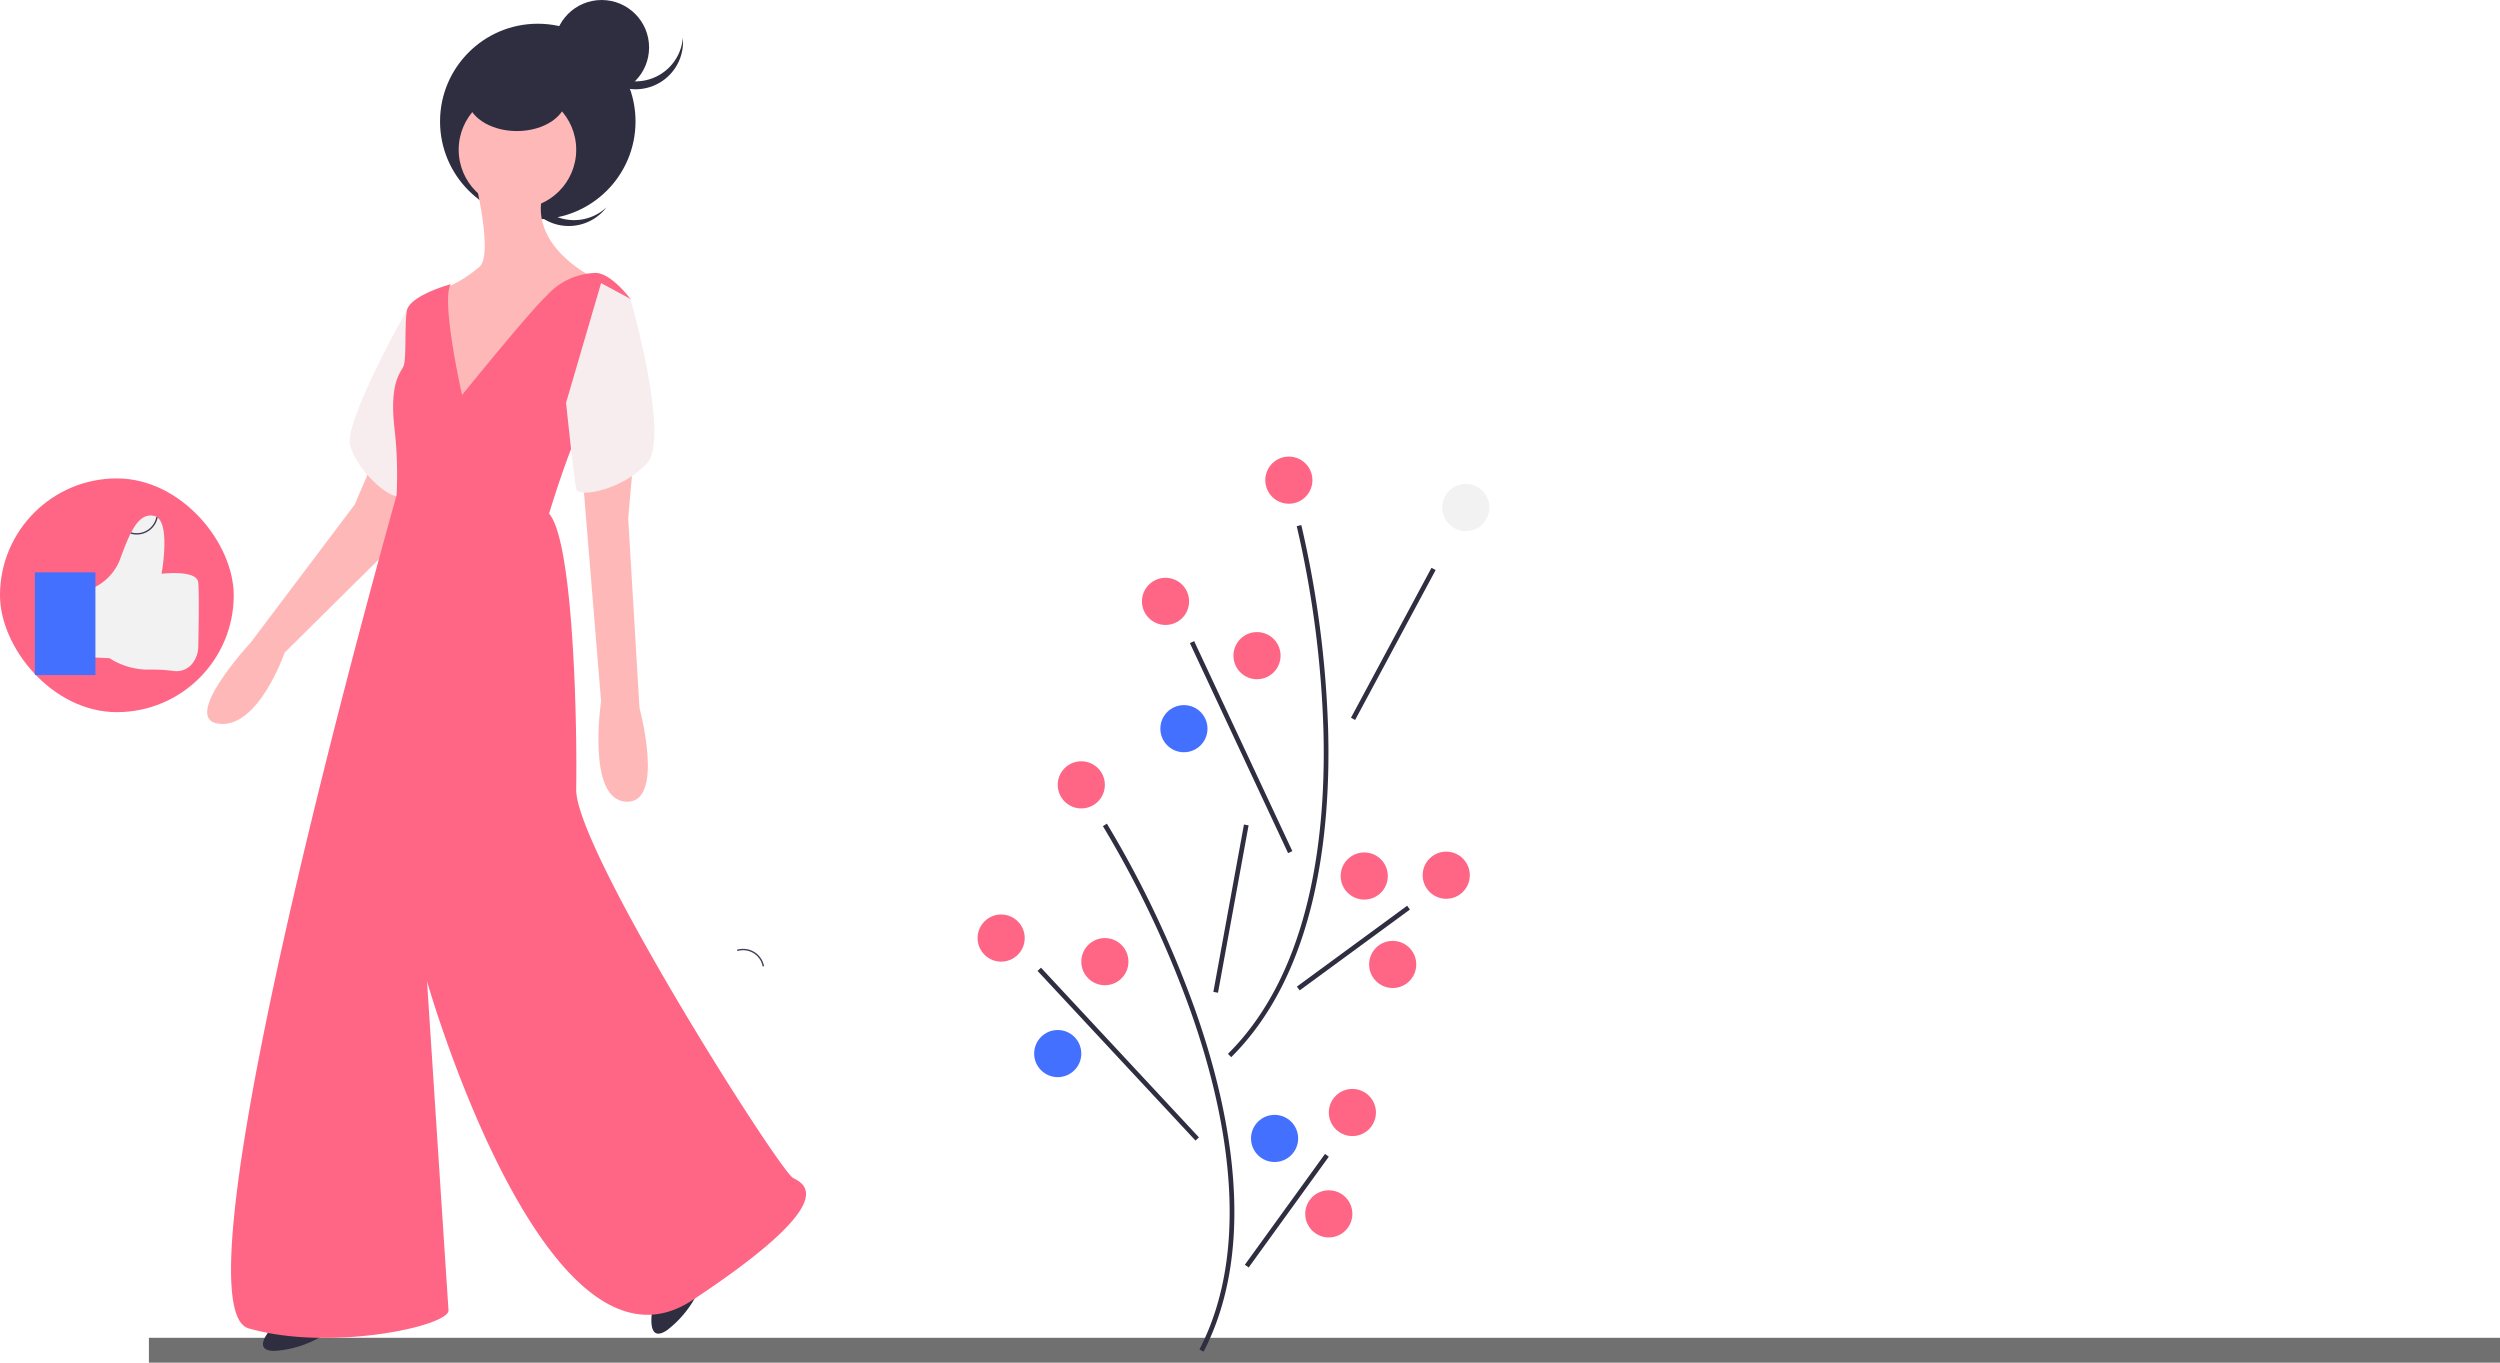 <svg xmlns="http://www.w3.org/2000/svg" id="jumsim_illust" width="227.615" height="124.064"><defs><style>.cls-2{fill:#2f2e41}.cls-3{fill:#ff6584}.cls-4{fill:#4470ff}.cls-5{fill:#f2f2f2}.cls-6{fill:#ffb8b8}.cls-7{fill:#f7ecee}.cls-8{fill:#3f3d56}</style></defs><g id="undraw_like_dislike_1dfj"><path id="패스_861" d="M14.557 122.8h212.058v.264H14.557z" data-name="패스 861" fill="none" stroke="#707070" stroke-width="2"/><path id="패스_776" d="M786.349 574.894l-.381-.2c4.954-9.577 2.3-22.014-.789-30.761a94.276 94.276 0 0 0-8-16.885l.363-.229a94.76 94.76 0 0 1 8.042 16.97c3.122 8.831 5.789 21.392.765 31.105z" class="cls-2" data-name="패스 776" transform="translate(-676.765 -451.831)"/><path id="사각형_581" d="M0 0h15.491v.429H0z" class="cls-2" data-name="사각형 581" transform="rotate(-79.645 109.388 -21.09)"/><path id="사각형_582" d="M0 0h.429v21.107H0z" class="cls-2" data-name="사각형 582" transform="rotate(-42.95 159.58 -75.86)"/><path id="사각형_583" d="M0 0h12.449v.429H0z" class="cls-2" data-name="사각형 583" transform="rotate(-54.12 169.373 -53.36)"/><ellipse id="타원_97" cx="2.146" cy="2.146" class="cls-3" data-name="타원 97" rx="2.146" ry="2.146" transform="translate(89.005 83.262)"/><ellipse id="타원_98" cx="2.146" cy="2.146" class="cls-3" data-name="타원 98" rx="2.146" ry="2.146" transform="translate(98.448 85.408)"/><ellipse id="타원_99" cx="2.146" cy="2.146" class="cls-4" data-name="타원 99" rx="2.146" ry="2.146" transform="translate(94.156 93.778)"/><ellipse id="타원_100" cx="2.146" cy="2.146" class="cls-3" data-name="타원 100" rx="2.146" ry="2.146" transform="translate(120.982 99.143)"/><ellipse id="타원_101" cx="2.146" cy="2.146" class="cls-4" data-name="타원 101" rx="2.146" ry="2.146" transform="translate(113.9 101.504)"/><ellipse id="타원_102" cx="2.146" cy="2.146" class="cls-3" data-name="타원 102" rx="2.146" ry="2.146" transform="translate(118.836 108.371)"/><ellipse id="타원_103" cx="2.146" cy="2.146" class="cls-3" data-name="타원 103" rx="2.146" ry="2.146" transform="translate(96.302 69.312)"/><path id="패스_777" d="M843.079 418.558l-.3-.3c7.655-7.594 8.952-20.243 8.693-29.518a94.264 94.264 0 0 0-2.43-18.525l.416-.107a94.764 94.764 0 0 1 2.443 18.62c.259 9.355-1.058 22.128-8.822 29.83z" class="cls-2" data-name="패스 777" transform="translate(-730.98 -322.308)"/><path id="사각형_584" d="M0 0h15.491v.429H0z" class="cls-2" data-name="사각형 584" transform="rotate(-61.766 116.131 -70.156)"/><path id="사각형_585" d="M0 0h.429v21.107H0z" class="cls-2" data-name="사각형 585" transform="rotate(-25.06 185.898 -214.451)"/><path id="사각형_586" d="M0 0h12.449v.429H0z" class="cls-2" data-name="사각형 586" transform="rotate(-36.258 196.213 -135.405)"/><ellipse id="타원_104" cx="2.146" cy="2.146" class="cls-5" data-name="타원 104" rx="2.146" ry="2.146" transform="translate(131.308 44.062)"/><ellipse id="타원_105" cx="2.146" cy="2.146" class="cls-3" data-name="타원 105" rx="2.146" ry="2.146" transform="translate(103.971 52.607)"/><ellipse id="타원_106" cx="2.146" cy="2.146" class="cls-3" data-name="타원 106" rx="2.146" ry="2.146" transform="translate(112.299 57.549)"/><ellipse id="타원_107" cx="2.146" cy="2.146" class="cls-4" data-name="타원 107" rx="2.146" ry="2.146" transform="translate(105.645 64.197)"/><ellipse id="타원_108" cx="2.146" cy="2.146" class="cls-3" data-name="타원 108" rx="2.146" ry="2.146" transform="translate(129.528 77.539)"/><ellipse id="타원_109" cx="2.146" cy="2.146" class="cls-3" data-name="타원 109" rx="2.146" ry="2.146" transform="translate(122.063 77.611)"/><ellipse id="타원_110" cx="2.146" cy="2.146" class="cls-3" data-name="타원 110" rx="2.146" ry="2.146" transform="translate(124.653 85.663)"/><ellipse id="타원_111" cx="2.146" cy="2.146" class="cls-3" data-name="타원 111" rx="2.146" ry="2.146" transform="translate(115.199 41.571)"/><path id="패스_778" d="M473.962 175.99a4.321 4.321 0 0 1-.537-5.825 4.368 4.368 0 0 0-.253.256 4.321 4.321 0 1 0 6.41 5.8c.081-.09.157-.183.23-.278a4.321 4.321 0 0 1-5.85.047z" class="cls-2" data-name="패스 778" transform="translate(-424.594 -157.066)"/><ellipse id="타원_112" cx="8.899" cy="8.899" class="cls-2" data-name="타원 112" rx="8.899" ry="8.899" transform="translate(40.064 2.161)"/><path id="패스_779" d="M337.564 789.8s-2.366 2.366 0 2.366a9.524 9.524 0 0 0 4.63-1.543z" class="cls-2" data-name="패스 779" transform="translate(-312.572 -669.173)"/><path id="패스_780" d="M540.406 772.279s-.655 3.282 1.313 1.968a9.525 9.525 0 0 0 2.995-3.853z" class="cls-2" data-name="패스 780" transform="translate(-480.996 -653.133)"/><path id="패스_781" d="M322.225 338.644l-1.543 3.6-9.466 12.556s-6.482 7-2.881 7.407 5.967-6.482 5.967-6.482l11.111-11.008 1.235-5.041z" class="cls-6" data-name="패스 781" transform="translate(-288.385 -296.308)"/><path id="패스_782" d="M388.762 254.46l-1.491.417s-5.813 10.282-5.2 12.443 3.4 4.835 4.63 4.63 2.061-17.49 2.061-17.49z" class="cls-7" data-name="패스 782" transform="translate(-350.189 -226.733)"/><path id="패스_783" d="M432.91 181.321s1.543 6.379.412 7.613a11.43 11.43 0 0 1-3.6 2.161l.411 11.523s4.733-1.646 4.938-1.852 4.424-6.893 4.424-6.893l4.115-3.91s-6.276-2.984-4.424-8.128-6.276-.514-6.276-.514z" class="cls-6" data-name="패스 783" transform="translate(-389.605 -164.705)"/><ellipse id="타원_113" cx="5.35" cy="5.35" class="cls-6" data-name="타원 113" rx="5.35" ry="5.35" transform="translate(41.762 8.282)"/><path id="패스_784" d="M339.782 238.889s-3.807 1.029-4.012 2.469 0 4.424-.309 5.041-1.235 1.543-.823 5.453a36.308 36.308 0 0 1 .206 6.276s-20.885 73.663-13.477 75.824 18.313-.206 18.21-1.646-1.955-29.939-1.955-29.939 10.8 37.861 24.177 29.013 10.391-10.494 9.156-11.111S351.1 290.33 351.2 284.877s-.206-22.531-2.469-25.1c0 0 2.366-7.819 3.5-8.848s3.909-10.7 3.909-10.7-1.749-2.366-3.189-2.366a6.2 6.2 0 0 0-4.424 2.058c-1.646 1.543-7.716 9.054-7.716 9.054s-1.955-8.645-1.029-10.086z" class="cls-3" data-name="패스 784" transform="translate(-298.741 -213.014)"/><ellipse id="타원_114" cx="4.527" cy="3.086" class="cls-2" data-name="타원 114" rx="4.527" ry="3.086" transform="translate(42.533 5.761)"/><ellipse id="타원_115" cx="4.321" cy="4.321" class="cls-2" data-name="타원 115" rx="4.321" ry="4.321" transform="translate(50.455)"/><path id="패스_785" d="M511.408 118.509a4.32 4.32 0 0 1-4.3-3.96c-.01.118-.016.238-.016.359a4.321 4.321 0 1 0 8.642 0c0-.121-.006-.241-.016-.36a4.321 4.321 0 0 1-4.31 3.961z" class="cls-2" data-name="패스 785" transform="translate(-453.546 -111.102)"/><rect id="사각형_587" width="21.28" height="21.28" class="cls-3" data-name="사각형 587" rx="10.64" transform="translate(0 43.558)"/><path id="패스_786" d="M240.5 372.1a4.759 4.759 0 0 0 3.589-2.82c.9-2.436 1.667-4.487 3.2-4.1s.641 5.256.641 5.256 3.2-.385 3.333.769c.106.955.036 4.635.009 5.872a2.536 2.536 0 0 1-.442 1.4 1.849 1.849 0 0 1-1.875.8 14.955 14.955 0 0 0-2.144-.112 6.537 6.537 0 0 1-3.624-1.042L240.5 378z" class="cls-5" data-name="패스 786" transform="translate(-233.22 -318.198)"/><path id="사각형_588" d="M0 0h5.512v9.358H0z" class="cls-4" data-name="사각형 588" transform="translate(3.176 52.106)"/><path id="패스_787" d="M267.658 367.506a1.917 1.917 0 0 1-.547-.079l.037-.123a1.815 1.815 0 0 0 2.3-1.4l.126.024a1.938 1.938 0 0 1-1.916 1.578z" class="cls-8" data-name="패스 787" transform="translate(-255.215 -318.837)"/><path id="패스_789" d="M585.8 592.488a1.911 1.911 0 0 0-.547.079l.036.123a1.815 1.815 0 0 1 2.3 1.4l.126-.024a1.938 1.938 0 0 0-1.915-1.578z" class="cls-8" data-name="패스 789" transform="translate(-518.15 -506.1)"/><path id="패스_790" d="M509.049 333.309l-.514 5.761 1.029 17.284s2.366 8.745-1.234 8.539-2.263-9.156-2.263-9.156l-1.646-20.062z" class="cls-6" data-name="패스 790" transform="translate(-451.341 -291.899)"/><path id="패스_791" d="M498.716 243.2l2.675 1.44s3.6 12.552 1.543 14.918-6.276 3.292-6.482 2.366-.926-7.819-.926-7.819z" class="cls-7" data-name="패스 791" transform="translate(-443.991 -217.424)"/></g></svg>